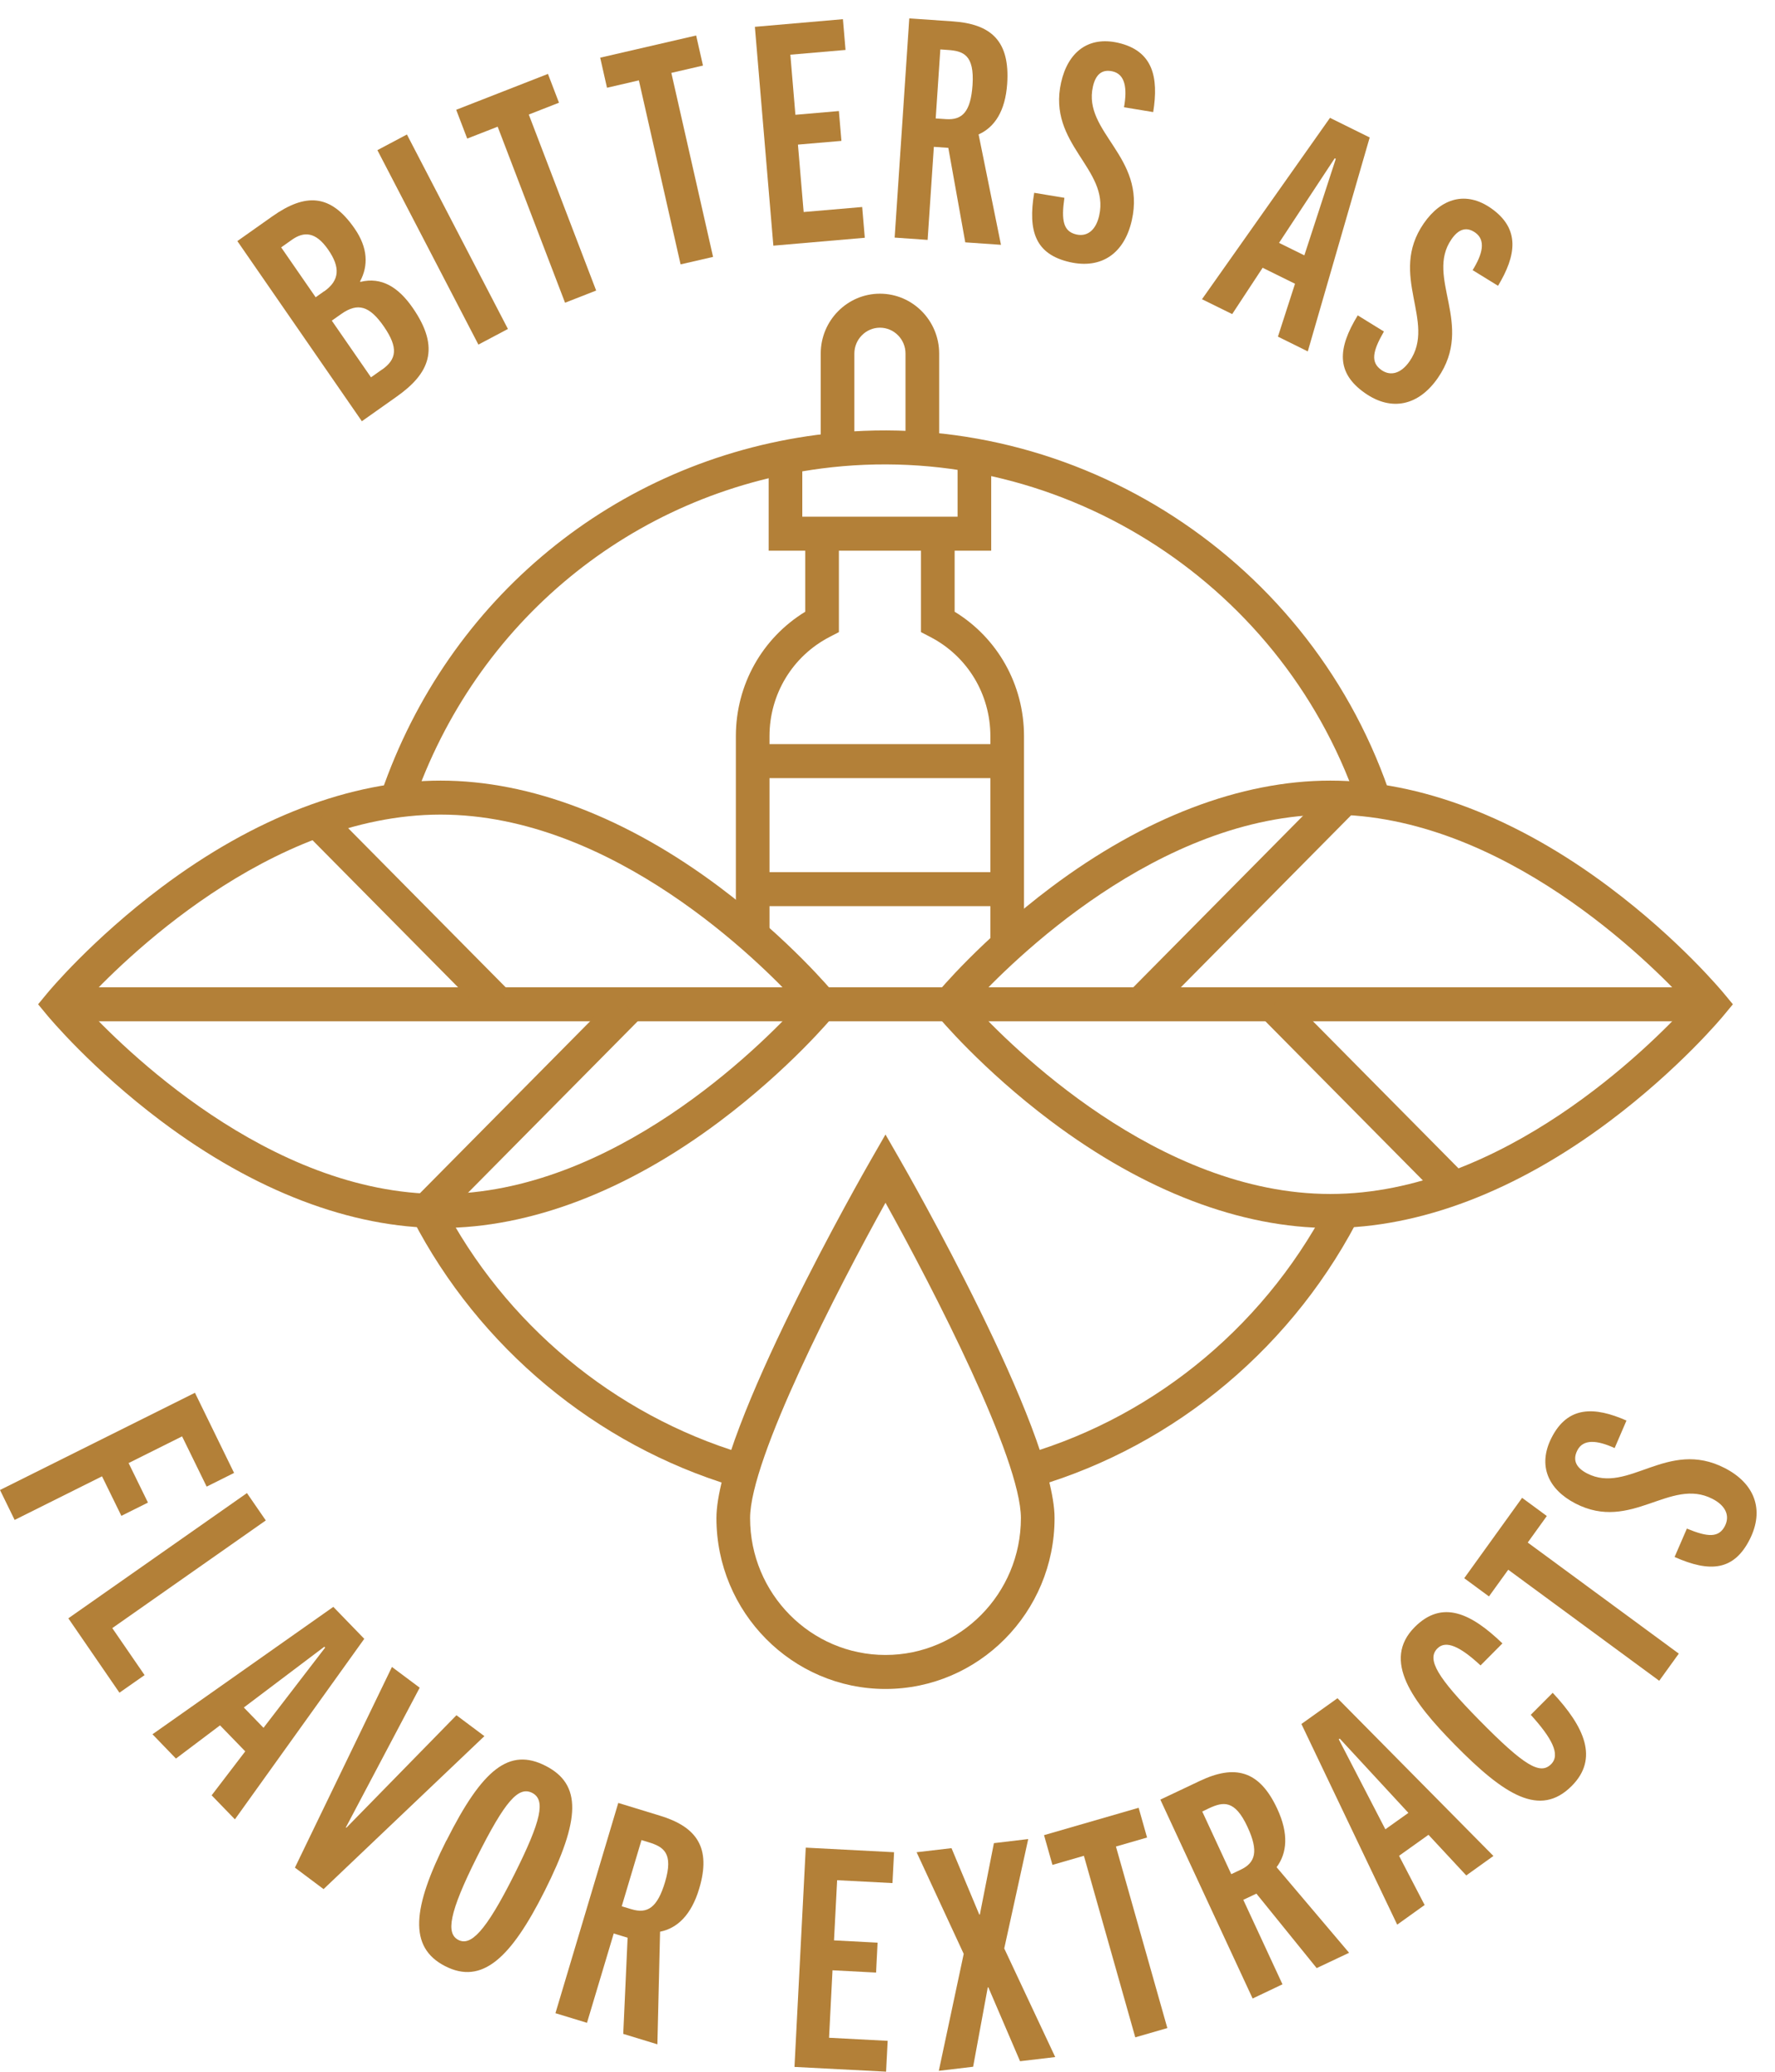 <svg width="96" height="112" viewBox="0 0 96 112" fill="none" xmlns="http://www.w3.org/2000/svg">
<path d="M22.34 43.472L20.62 42.87C24.232 32.353 33.262 24.938 44.184 23.509C57.608 21.749 70.613 29.826 75.098 42.705L73.383 43.316C69.18 31.251 56.998 23.688 44.42 25.328C34.185 26.665 25.724 33.617 22.34 43.472Z" fill="#B38038"/>
<path d="M39.662 80.344C32.229 78.106 25.906 72.845 22.317 65.912L23.927 65.062C27.289 71.559 33.216 76.489 40.181 78.584L39.662 80.344Z" fill="#B38038"/>
<path d="M55.989 80.38L55.479 78.616C62.648 76.507 68.689 71.416 72.06 64.639L73.684 65.462C70.09 72.694 63.64 78.129 55.984 80.376L55.989 80.38Z" fill="#B38038"/>
<path d="M47.891 91.306C42.851 91.306 38.748 87.162 38.748 82.071C38.748 77.288 46.763 63.293 47.104 62.7L47.891 61.331L48.678 62.7C49.02 63.293 57.035 77.284 57.035 82.071C57.035 87.162 52.932 91.306 47.891 91.306ZM47.891 65.021C45.294 69.693 40.568 78.869 40.568 82.071C40.568 86.151 43.852 89.468 47.891 89.468C51.931 89.468 55.215 86.151 55.215 82.071C55.215 78.869 50.489 69.693 47.891 65.021Z" fill="#B38038"/>
<path d="M19.569 22.769L12.837 13.033L14.729 11.696C16.517 10.437 17.873 10.465 19.178 12.353C19.901 13.396 19.929 14.366 19.474 15.211L19.492 15.239C20.634 14.958 21.548 15.523 22.326 16.649C23.845 18.845 23.209 20.205 21.448 21.446L19.569 22.774V22.769ZM17.531 15.753C18.378 15.156 18.409 14.448 17.75 13.497C17.067 12.509 16.431 12.514 15.798 12.955L15.207 13.373L17.072 16.07L17.527 15.748L17.531 15.753ZM20.67 19.976C21.448 19.424 21.557 18.804 20.761 17.651C19.992 16.539 19.355 16.341 18.455 16.975L17.945 17.334L20.065 20.398L20.67 19.971V19.976Z" fill="#B38038"/>
<path d="M25.874 18.629L20.411 8.117L22.008 7.271L27.471 17.784L25.874 18.629Z" fill="#B38038"/>
<path d="M30.56 16.364L26.916 6.849L25.269 7.492L24.673 5.935L29.636 3.996L30.232 5.553L28.599 6.192L32.243 15.707L30.564 16.364H30.56Z" fill="#B38038"/>
<path d="M36.81 14.297L34.553 4.345L32.829 4.744L32.461 3.118L37.651 1.919L38.02 3.545L36.309 3.94L38.566 13.888L36.81 14.292V14.297Z" fill="#B38038"/>
<path d="M41.827 13.281L40.827 1.45L45.589 1.037L45.73 2.7L42.746 2.957L43.019 6.206L45.371 6.003L45.508 7.616L43.156 7.818L43.465 11.462L46.631 11.191L46.772 12.854L41.827 13.281Z" fill="#B38038"/>
<path d="M52.208 13.111L51.289 7.993L50.507 7.938L50.17 12.969L48.387 12.845L49.178 0.995L51.53 1.156C53.604 1.299 54.628 2.213 54.473 4.524C54.373 6.008 53.791 6.881 52.927 7.267L54.137 13.235L52.208 13.102V13.111ZM51.162 6.44C52.044 6.5 52.499 6.049 52.599 4.598C52.708 2.962 52.099 2.755 51.248 2.7L50.857 2.672L50.607 6.403L51.162 6.44Z" fill="#B38038"/>
<path d="M60.792 5.797C60.974 4.768 60.856 4.014 60.169 3.858C59.577 3.725 59.25 4.055 59.109 4.685C58.554 7.152 61.988 8.466 61.215 11.903C60.815 13.695 59.577 14.563 57.849 14.168C56.011 13.745 55.583 12.514 55.934 10.423L57.567 10.694C57.389 11.926 57.512 12.514 58.213 12.675C58.818 12.813 59.277 12.427 59.45 11.65C60.019 9.119 56.639 7.8 57.389 4.46C57.758 2.815 58.859 1.946 60.474 2.314C62.357 2.746 62.675 4.175 62.37 6.059L60.783 5.797H60.792Z" fill="#B38038"/>
<path d="M69.117 18.197L70.04 15.34L68.289 14.476L66.642 16.98L65.009 16.176L71.932 6.371L74.079 7.432L70.731 18.997L69.112 18.197H69.117ZM69.176 13.13L70.545 13.805L72.246 8.586L72.187 8.558L69.176 13.13Z" fill="#B38038"/>
<path d="M79.643 14.609C80.193 13.727 80.366 12.983 79.788 12.574C79.292 12.225 78.865 12.408 78.501 12.937C77.068 15.013 79.765 17.531 77.773 20.421C76.736 21.928 75.266 22.264 73.815 21.244C72.269 20.159 72.332 18.85 73.433 17.049L74.848 17.922C74.229 18.997 74.12 19.585 74.712 20.003C75.221 20.361 75.79 20.178 76.24 19.525C77.709 17.393 75.066 14.889 77 12.082C77.955 10.699 79.297 10.313 80.653 11.264C82.24 12.381 81.999 13.823 81.021 15.45L79.647 14.604L79.643 14.609Z" fill="#B38038"/>
<path d="M0 80.55L10.544 75.294L12.66 79.627L11.177 80.367L9.848 77.651L6.955 79.094L8.002 81.23L6.564 81.947L5.518 79.811L0.792 82.168L0 80.55H0Z" fill="#B38038"/>
<path d="M3.694 87.488L13.356 80.716L14.375 82.195L6.073 88.016L7.82 90.557L6.46 91.508L3.694 87.484V87.488Z" fill="#B38038"/>
<path d="M11.445 97.058L13.264 94.679L11.9 93.273L9.516 95.069L8.247 93.755L18.027 86.868L19.701 88.595L12.705 98.354L11.445 97.054V97.058ZM13.187 92.308L14.252 93.406L17.586 89.069L17.541 89.023L13.187 92.308Z" fill="#B38038"/>
<path d="M15.949 100.968L21.198 90.116L22.699 91.237L18.705 98.791L18.733 98.809L24.687 92.726L26.198 93.856L17.5 102.126L15.949 100.964V100.968Z" fill="#B38038"/>
<path d="M24.146 99.503C26.102 95.607 27.557 94.463 29.513 95.464C31.456 96.461 31.415 98.331 29.459 102.223C27.635 105.852 26.074 107.314 24.073 106.289C22.071 105.264 22.317 103.128 24.141 99.498L24.146 99.503ZM27.798 101.373C29.295 98.391 29.513 97.302 28.785 96.925C28.04 96.544 27.312 97.376 25.815 100.353C24.259 103.45 24.123 104.529 24.792 104.874C25.451 105.209 26.243 104.47 27.798 101.373Z" fill="#B38038"/>
<path d="M33.708 109.951L33.944 104.754L33.193 104.525L31.747 109.354L30.041 108.834L33.439 97.467L35.695 98.157C37.688 98.763 38.479 99.889 37.815 102.103C37.388 103.528 36.628 104.244 35.7 104.428L35.554 110.516L33.703 109.951H33.708ZM34.162 103.215C35.008 103.472 35.554 103.137 35.968 101.745C36.437 100.178 35.891 99.838 35.072 99.59L34.695 99.475L33.626 103.054L34.158 103.215H34.162Z" fill="#B38038"/>
<path d="M42.969 111.743L43.579 99.884L48.355 100.132L48.269 101.8L45.276 101.644L45.107 104.897L47.464 105.021L47.382 106.638L45.025 106.514L44.839 110.162L48.01 110.328L47.923 111.995L42.969 111.738V111.743Z" fill="#B38038"/>
<path d="M55.169 111.43L53.455 107.438H53.423L52.631 111.729L50.775 111.95L52.122 105.627L49.574 100.132L51.462 99.912L52.963 103.5H52.995L53.755 99.641L55.611 99.42L54.314 105.333L57.071 111.205L55.169 111.43Z" fill="#B38038"/>
<path d="M61.401 110.139L58.622 100.325L56.921 100.817L56.466 99.209L61.583 97.729L62.038 99.337L60.355 99.824L63.135 109.638L61.401 110.139Z" fill="#B38038"/>
<path d="M71.214 106.399L67.952 102.37L67.243 102.705L69.362 107.272L67.748 108.04L62.757 97.288L64.891 96.278C66.774 95.386 68.107 95.685 69.08 97.784C69.708 99.131 69.613 100.178 69.044 100.941L72.965 105.568L71.214 106.395V106.399ZM67.097 101.079C67.898 100.702 68.084 100.082 67.47 98.763C66.783 97.279 66.151 97.398 65.377 97.761L65.023 97.931L66.592 101.318L67.097 101.079Z" fill="#B38038"/>
<path d="M79.297 101.382L77.259 99.19L75.667 100.325L77.05 102.985L75.567 104.047L70.386 93.199L72.337 91.807L80.771 100.334L79.302 101.387L79.297 101.382ZM74.926 98.892L76.172 98.005L72.46 93.989L72.406 94.026L74.926 98.892Z" fill="#B38038"/>
<path d="M83.969 91.504C85.711 93.369 86.471 95.078 85.006 96.549C83.286 98.271 81.367 97.049 78.669 94.306C76.395 91.995 74.725 89.758 76.513 87.961C78.01 86.459 79.575 87.222 81.258 88.843L80.075 90.033C78.988 89.023 78.205 88.646 77.741 89.115C77.15 89.707 77.746 90.695 79.998 92.983C82.445 95.469 83.3 95.965 83.891 95.372C84.415 94.849 83.919 93.948 82.791 92.703L83.978 91.513L83.969 91.504Z" fill="#B38038"/>
<path d="M89.741 90.865L81.572 84.86L80.53 86.303L79.192 85.319L82.322 80.973L83.659 81.956L82.627 83.39L90.797 89.395L89.737 90.865H89.741Z" fill="#B38038"/>
<path d="M87.321 78.281C86.38 77.853 85.625 77.78 85.306 78.414C85.033 78.961 85.27 79.36 85.838 79.654C88.072 80.803 90.174 77.761 93.285 79.365C94.904 80.197 95.437 81.621 94.636 83.215C93.781 84.91 92.489 85.025 90.569 84.171L91.234 82.636C92.371 83.109 92.967 83.137 93.294 82.489C93.576 81.929 93.317 81.386 92.616 81.028C90.324 79.847 88.231 82.838 85.211 81.281C83.723 80.513 83.159 79.222 83.91 77.734C84.788 75.993 86.239 76.034 87.967 76.796L87.326 78.285L87.321 78.281Z" fill="#B38038"/>
<path d="M23.832 66.385C18.987 66.385 13.765 64.391 8.734 60.619C4.967 57.793 2.647 55 2.547 54.88L2.061 54.292L2.547 53.704C2.643 53.585 4.963 50.796 8.734 47.966C13.765 44.194 18.987 42.2 23.832 42.2C28.676 42.2 33.899 44.194 38.93 47.966C42.696 50.791 45.016 53.585 45.116 53.704L45.603 54.292L45.116 54.88C45.021 55 42.701 57.789 38.93 60.619C33.899 64.391 28.676 66.385 23.832 66.385ZM4.467 54.292C6.537 56.553 14.511 64.547 23.832 64.547C33.153 64.547 41.127 56.553 43.197 54.292C41.127 52.032 33.153 44.037 23.832 44.037C14.511 44.037 6.532 52.032 4.467 54.292Z" fill="#B38038"/>
<path d="M44.411 53.373H3.98V55.211H44.411V53.373Z" fill="#B38038"/>
<path d="M17.827 43.758L16.541 45.057L26.303 54.918L27.59 53.618L17.827 43.758Z" fill="#B38038"/>
<path d="M33.324 53.789L22.536 64.685L23.822 65.985L34.611 55.088L33.324 53.789Z" fill="#B38038"/>
<path d="M71.95 66.385C67.106 66.385 61.884 64.391 56.852 60.619C53.086 57.793 50.766 55 50.666 54.88L50.179 54.292L50.666 53.704C50.761 53.585 53.081 50.796 56.852 47.966C61.884 44.194 67.106 42.2 71.95 42.2C76.795 42.2 82.017 44.194 87.048 47.966C90.819 50.791 93.135 53.585 93.235 53.704L93.722 54.292L93.235 54.88C93.139 55 90.819 57.789 87.048 60.619C82.017 64.391 76.795 66.385 71.95 66.385ZM52.586 54.292C54.655 56.553 62.63 64.547 71.95 64.547C81.271 64.547 89.246 56.553 91.315 54.292C89.246 52.032 81.271 44.037 71.95 44.037C62.63 44.037 54.655 52.032 52.586 54.292Z" fill="#B38038"/>
<path d="M92.175 53.373H44.225V55.211H92.175V53.373Z" fill="#B38038"/>
<path d="M69.481 53.665L68.194 54.965L77.957 64.825L79.243 63.526L69.481 53.665Z" fill="#B38038"/>
<path d="M71.961 42.598L61.173 53.495L62.459 54.794L73.248 43.898L71.961 42.598Z" fill="#B38038"/>
<path d="M55.383 51.131H53.564V39.797C53.564 37.522 52.318 35.468 50.307 34.43L49.811 34.173V28.737H51.631V33.07C53.96 34.494 55.383 37.021 55.383 39.797V51.131Z" fill="#B38038"/>
<path d="M41.618 50.483H39.799V39.797C39.799 37.021 41.223 34.494 43.552 33.07V28.737H45.371V34.173L44.875 34.43C42.865 35.468 41.618 37.527 41.618 39.797V50.483Z" fill="#B38038"/>
<path d="M53.609 29.771H41.573V24.639H43.392V27.933H51.79V24.639H53.609V29.771Z" fill="#B38038"/>
<path d="M50.794 24.588H48.974V19.112C48.974 18.34 48.351 17.715 47.591 17.715C46.831 17.715 46.208 18.345 46.208 19.112V24.588H44.389V19.112C44.389 17.329 45.826 15.877 47.591 15.877C49.356 15.877 50.794 17.329 50.794 19.112V24.588Z" fill="#B38038"/>
<path d="M54.901 40.228H41.032V42.066H54.901V40.228Z" fill="#B38038"/>
<path d="M55.074 47.148H41.032V48.986H55.074V47.148Z" fill="#B38038"/>
</svg>

